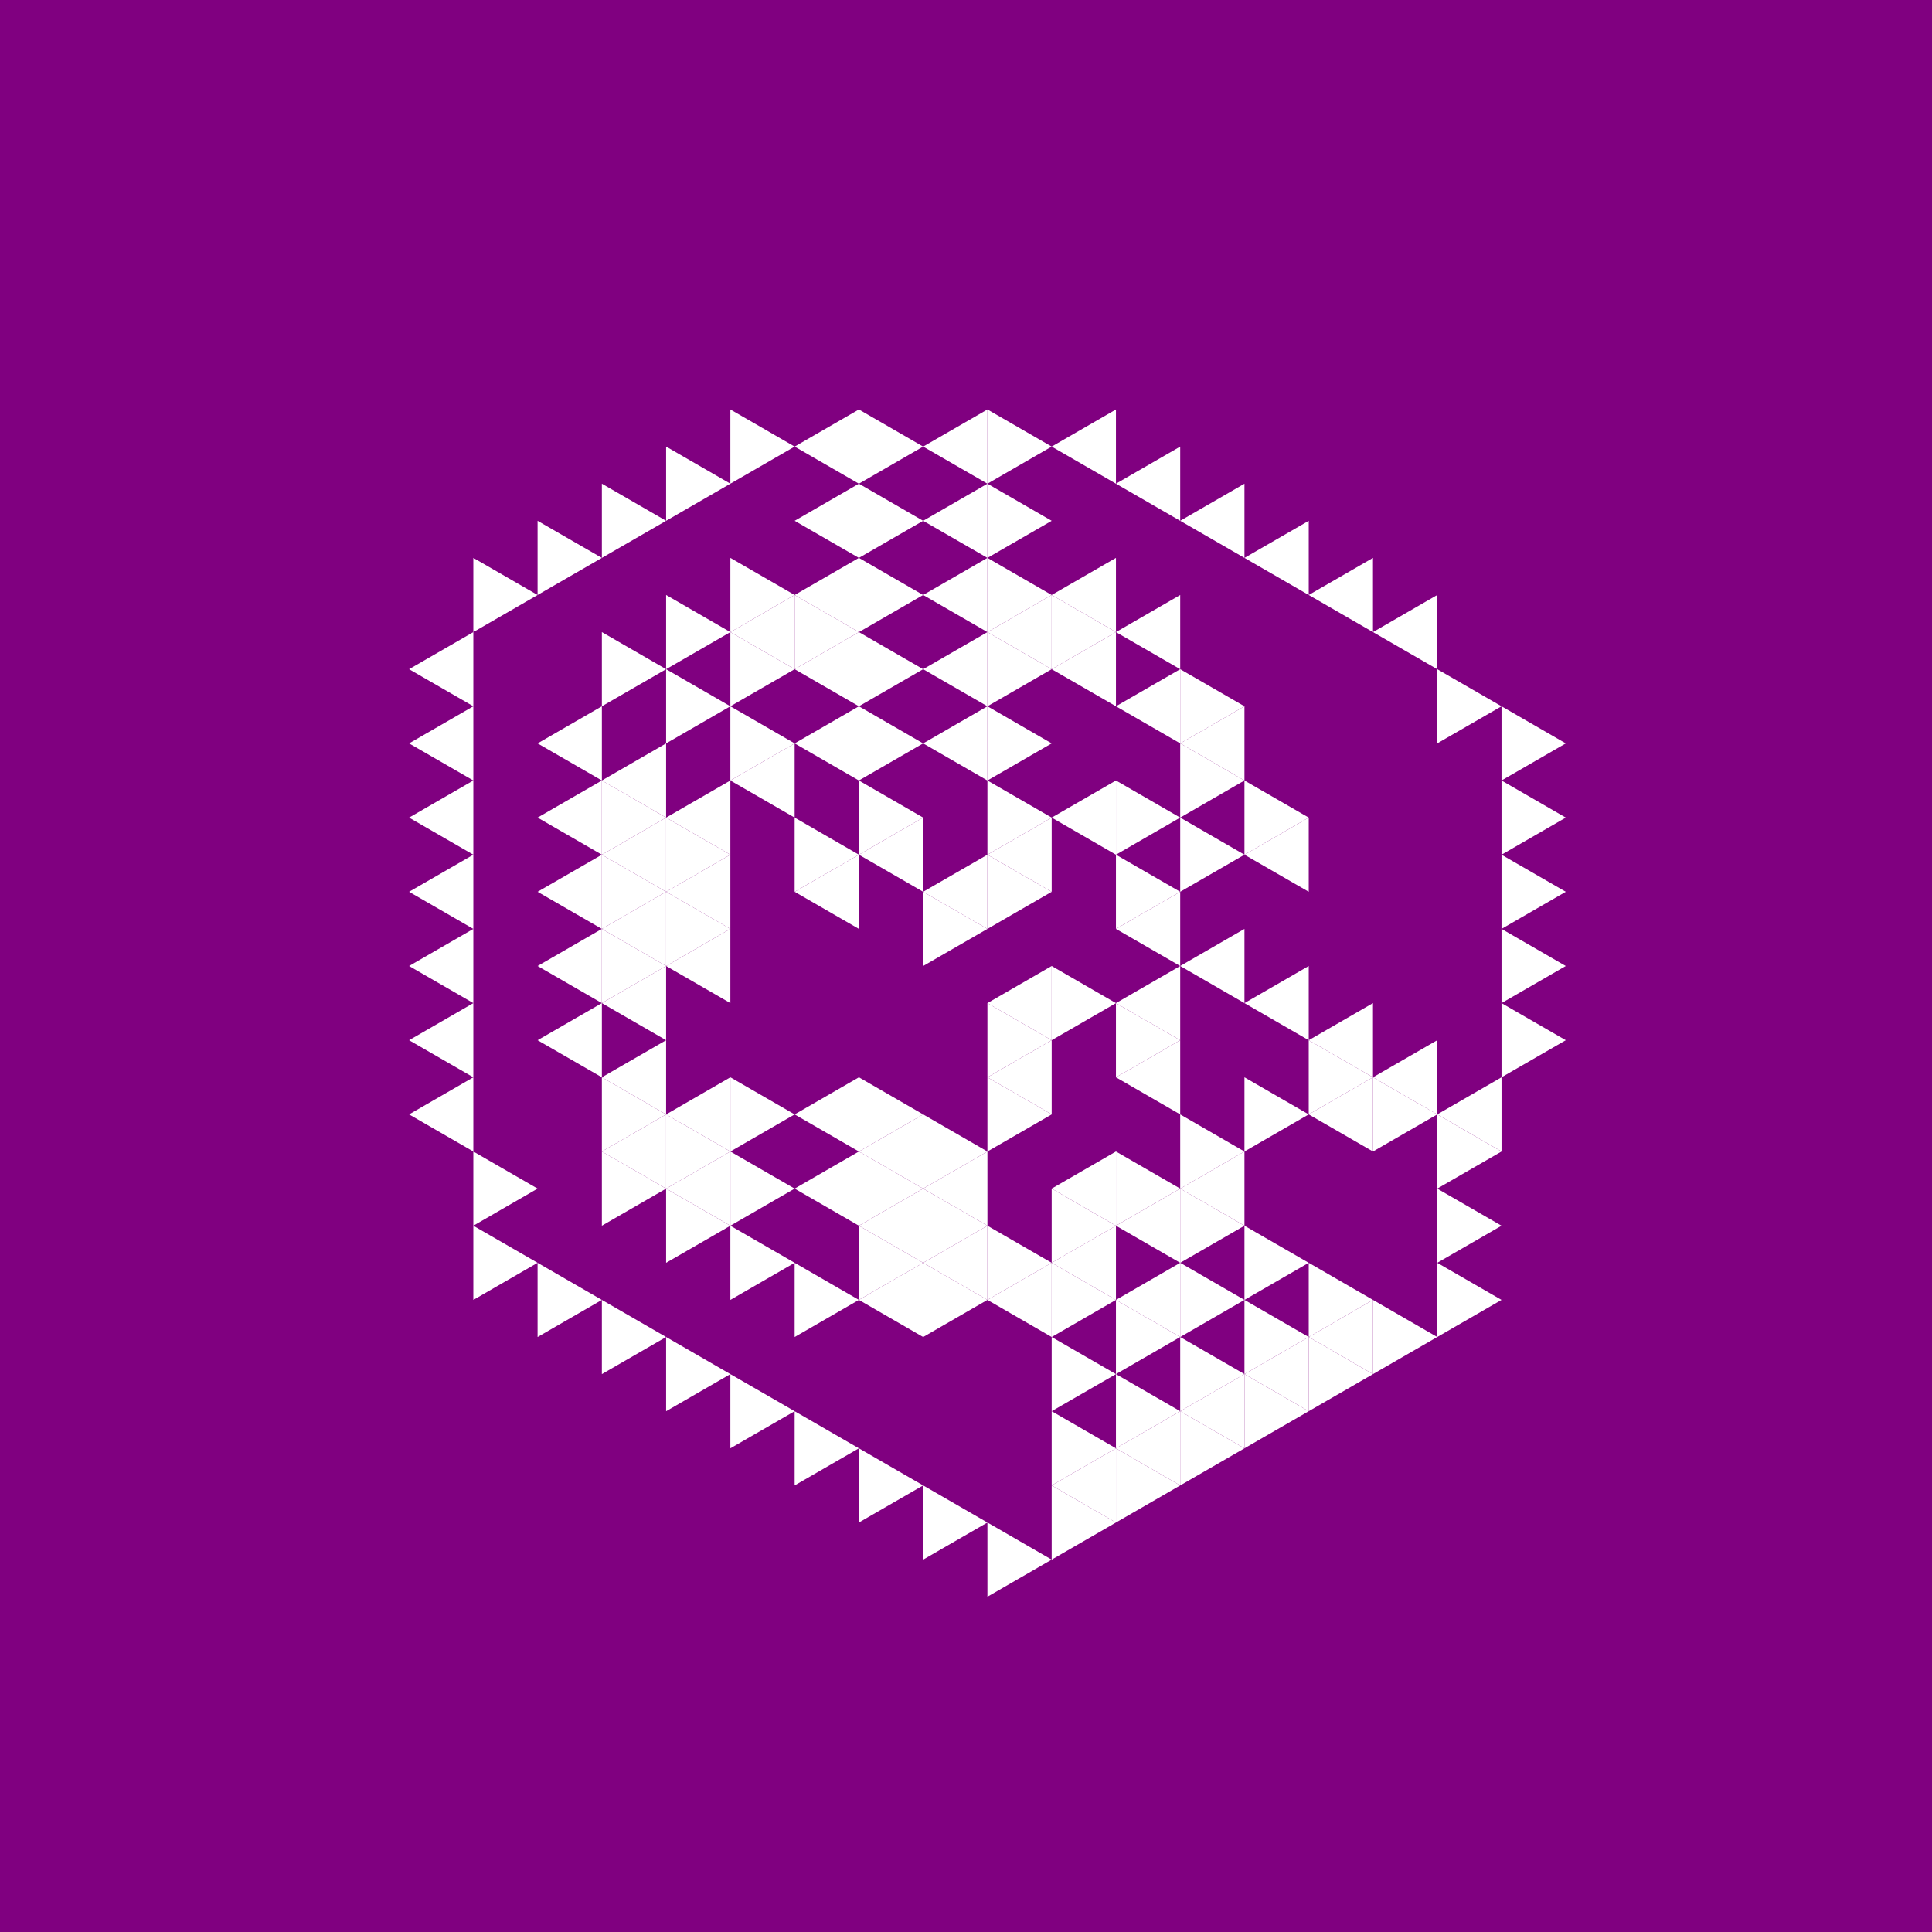 <svg height="360pt" viewBox="0 0 360 360" width="360pt" xmlns="http://www.w3.org/2000/svg"><path d="m0 0h360v360h-360z" fill="#800080"/><g fill="#fff"><path d="m183.992 186.914 11.973-6.914v13.828zm0 0"/><path d="m172.016 166.172 11.977-6.91v13.824zm0 0"/><path d="m183.992 159.262 11.973-6.914v13.824zm0 0"/><path d="m160.043 159.262 11.973-6.914v13.824zm0 0"/><path d="m148.07 166.172 11.973-6.91v13.824zm0 0"/><path d="m183.992 200.738 11.973-6.91v13.824zm0 0"/><path d="m207.941 200.738 11.973-6.91v13.824zm0 0"/><path d="m207.941 186.914 11.973-6.914v13.828zm0 0"/><path d="m207.941 173.086 11.973-6.914v13.828zm0 0"/><path d="m195.965 152.348 11.977-6.914v13.828zm0 0"/><path d="m172.016 138.52 11.977-6.914v13.828zm0 0"/><path d="m148.07 207.652 11.973-6.914v13.828zm0 0"/><path d="m160.043 214.566 11.973-6.914v13.828zm0 0"/><path d="m172.016 221.48 11.977-6.914v13.828zm0 0"/><path d="m219.914 180 11.973-6.914v13.828zm0 0"/><path d="m172.016 124.695 11.977-6.914v13.824zm0 0"/><path d="m148.07 138.52 11.973-6.914v13.828zm0 0"/><path d="m136.094 145.434 11.977-6.914v13.828zm0 0"/><path d="m124.121 152.348 11.973-6.914v13.828zm0 0"/><path d="m124.121 166.172 11.973-6.91v13.824zm0 0"/><path d="m124.121 180 11.973-6.914v13.828zm0 0"/><path d="m124.121 207.652 11.973-6.914v13.828zm0 0"/><path d="m148.07 221.48 11.973-6.914v13.828zm0 0"/><path d="m160.043 228.395 11.973-6.914v13.824zm0 0"/><path d="m172.016 235.305 11.977-6.91v13.824zm0 0"/><path d="m195.965 221.48 11.977-6.914v13.828zm0 0"/><path d="m231.887 186.914 11.977-6.914v13.828zm0 0"/><path d="m231.887 159.262 11.977-6.914v13.824zm0 0"/><path d="m219.914 138.52 11.973-6.914v13.828zm0 0"/><path d="m207.941 131.605 11.973-6.91v13.824zm0 0"/><path d="m195.965 124.695 11.977-6.914v13.824zm0 0"/><path d="m183.992 117.781 11.973-6.914v13.828zm0 0"/><path d="m172.016 110.867 11.977-6.914v13.828zm0 0"/><path d="m148.07 124.695 11.973-6.914v13.824zm0 0"/><path d="m112.148 145.434 11.973-6.914v13.828zm0 0"/><path d="m112.148 159.262 11.973-6.914v13.824zm0 0"/><path d="m112.148 173.086 11.973-6.914v13.828zm0 0"/><path d="m112.148 186.914 11.973-6.914v13.828zm0 0"/><path d="m112.148 200.738 11.973-6.91v13.824zm0 0"/><path d="m112.148 214.566 11.973-6.914v13.828zm0 0"/><path d="m124.121 221.48 11.973-6.914v13.828zm0 0"/><path d="m160.043 242.219 11.973-6.914v13.828zm0 0"/><path d="m183.992 242.219 11.973-6.914v13.828zm0 0"/><path d="m195.965 235.305 11.977-6.91v13.824zm0 0"/><path d="m207.941 228.395 11.973-6.914v13.824zm0 0"/><path d="m219.914 221.48 11.973-6.914v13.828zm0 0"/><path d="m243.863 207.652 11.973-6.914v13.828zm0 0"/><path d="m243.863 193.828 11.973-6.914v13.824zm0 0"/><path d="m207.941 117.781 11.973-6.914v13.828zm0 0"/><path d="m195.965 110.867 11.977-6.914v13.828zm0 0"/><path d="m172.016 97.043 11.977-6.914v13.824zm0 0"/><path d="m148.07 110.867 11.973-6.914v13.828zm0 0"/><path d="m136.094 117.781 11.977-6.914v13.828zm0 0"/><path d="m100.172 138.52 11.977-6.914v13.828zm0 0"/><path d="m100.172 152.348 11.977-6.914v13.828zm0 0"/><path d="m100.172 166.172 11.977-6.91v13.824zm0 0"/><path d="m100.172 180 11.977-6.914v13.828zm0 0"/><path d="m100.172 193.828 11.977-6.914v13.824zm0 0"/><path d="m207.941 242.219 11.973-6.914v13.828zm0 0"/><path d="m255.836 200.738 11.973-6.91v13.824zm0 0"/><path d="m172.016 83.215 11.977-6.914v13.828zm0 0"/><path d="m148.07 97.043 11.973-6.914v13.824zm0 0"/><path d="m267.809 207.652 11.977-6.914v13.828zm0 0"/><path d="m255.836 117.781 11.973-6.914v13.828zm0 0"/><path d="m243.863 110.867 11.973-6.914v13.828zm0 0"/><path d="m231.887 103.953 11.977-6.91v13.824zm0 0"/><path d="m219.914 97.043 11.973-6.914v13.824zm0 0"/><path d="m207.941 90.129 11.973-6.914v13.828zm0 0"/><path d="m195.965 83.215 11.977-6.914v13.828zm0 0"/><path d="m148.07 83.215 11.973-6.914v13.828zm0 0"/><path d="m76.227 124.695 11.973-6.914v13.824zm0 0"/><path d="m76.227 138.52 11.973-6.914v13.828zm0 0"/><path d="m76.227 152.348 11.973-6.914v13.828zm0 0"/><path d="m76.227 166.172 11.973-6.91v13.824zm0 0"/><path d="m76.227 180 11.973-6.914v13.828zm0 0"/><path d="m76.227 193.828 11.973-6.914v13.824zm0 0"/><path d="m76.227 207.652 11.973-6.914v13.828zm0 0"/><path d="m195.965 276.785 11.977-6.914v13.828zm0 0"/><path d="m207.941 269.871 11.973-6.914v13.828zm0 0"/><path d="m219.914 262.957 11.973-6.91v13.824zm0 0"/><path d="m231.887 256.047 11.977-6.914v13.824zm0 0"/><path d="m243.863 249.133 11.973-6.914v13.828zm0 0"/><path d="m183.992 173.086-11.977-6.914v13.828zm0 0"/><path d="m207.941 186.914-11.977-6.914v13.828zm0 0"/><path d="m195.965 166.172-11.973-6.91v13.824zm0 0"/><path d="m195.965 193.828-11.973-6.914v13.824zm0 0"/><path d="m219.914 193.828-11.973-6.914v13.824zm0 0"/><path d="m219.914 166.172-11.973-6.91v13.824zm0 0"/><path d="m195.965 152.348-11.973-6.914v13.828zm0 0"/><path d="m172.016 152.348-11.973-6.914v13.828zm0 0"/><path d="m160.043 159.262-11.973-6.914v13.824zm0 0"/><path d="m172.016 207.652-11.973-6.914v13.828zm0 0"/><path d="m183.992 214.566-11.977-6.914v13.828zm0 0"/><path d="m195.965 207.652-11.973-6.914v13.828zm0 0"/><path d="m231.887 159.262-11.973-6.914v13.824zm0 0"/><path d="m219.914 152.348-11.973-6.914v13.828zm0 0"/><path d="m195.965 138.52-11.973-6.914v13.828zm0 0"/><path d="m172.016 138.52-11.973-6.914v13.828zm0 0"/><path d="m148.07 207.652-11.977-6.914v13.828zm0 0"/><path d="m172.016 221.48-11.973-6.914v13.828zm0 0"/><path d="m183.992 228.395-11.977-6.914v13.824zm0 0"/><path d="m243.863 207.652-11.977-6.914v13.828zm0 0"/><path d="m243.863 152.348-11.977-6.914v13.828zm0 0"/><path d="m231.887 145.434-11.973-6.914v13.828zm0 0"/><path d="m195.965 124.695-11.973-6.914v13.824zm0 0"/><path d="m172.016 124.695-11.973-6.914v13.824zm0 0"/><path d="m148.07 138.52-11.977-6.914v13.828zm0 0"/><path d="m136.094 159.262-11.973-6.914v13.824zm0 0"/><path d="m136.094 173.086-11.973-6.914v13.828zm0 0"/><path d="m136.094 214.566-11.973-6.914v13.828zm0 0"/><path d="m148.07 221.48-11.977-6.914v13.828zm0 0"/><path d="m172.016 235.305-11.973-6.91v13.824zm0 0"/><path d="m183.992 242.219-11.977-6.914v13.828zm0 0"/><path d="m195.965 235.305-11.973-6.91v13.824zm0 0"/><path d="m207.941 228.395-11.977-6.914v13.824zm0 0"/><path d="m219.914 221.48-11.973-6.914v13.828zm0 0"/><path d="m231.887 214.566-11.973-6.914v13.828zm0 0"/><path d="m255.836 200.738-11.973-6.91v13.824zm0 0"/><path d="m231.887 131.605-11.973-6.91v13.824zm0 0"/><path d="m207.941 117.781-11.977-6.914v13.828zm0 0"/><path d="m195.965 110.867-11.973-6.914v13.828zm0 0"/><path d="m172.016 110.867-11.973-6.914v13.828zm0 0"/><path d="m160.043 117.781-11.973-6.914v13.828zm0 0"/><path d="m148.07 124.695-11.977-6.914v13.824zm0 0"/><path d="m136.094 131.605-11.973-6.91v13.824zm0 0"/><path d="m124.121 152.348-11.973-6.914v13.828zm0 0"/><path d="m124.121 166.172-11.973-6.91v13.824zm0 0"/><path d="m124.121 180-11.973-6.914v13.828zm0 0"/><path d="m124.121 207.652-11.973-6.914v13.828zm0 0"/><path d="m124.121 221.48-11.973-6.914v13.828zm0 0"/><path d="m136.094 228.395-11.973-6.914v13.824zm0 0"/><path d="m148.07 235.305-11.977-6.91v13.824zm0 0"/><path d="m160.043 242.219-11.973-6.914v13.828zm0 0"/><path d="m207.941 242.219-11.977-6.914v13.828zm0 0"/><path d="m231.887 228.395-11.973-6.914v13.824zm0 0"/><path d="m267.809 207.652-11.973-6.914v13.828zm0 0"/><path d="m195.965 97.043-11.973-6.914v13.824zm0 0"/><path d="m172.016 97.043-11.973-6.914v13.824zm0 0"/><path d="m148.07 110.867-11.977-6.914v13.828zm0 0"/><path d="m136.094 117.781-11.973-6.914v13.828zm0 0"/><path d="m124.121 124.695-11.973-6.914v13.824zm0 0"/><path d="m207.941 256.047-11.977-6.914v13.824zm0 0"/><path d="m219.914 249.133-11.973-6.914v13.828zm0 0"/><path d="m231.887 242.219-11.973-6.914v13.828zm0 0"/><path d="m243.863 235.305-11.977-6.91v13.824zm0 0"/><path d="m279.785 228.395-11.977-6.914v13.824zm0 0"/><path d="m279.785 214.566-11.977-6.914v13.828zm0 0"/><path d="m279.785 131.605-11.977-6.91v13.824zm0 0"/><path d="m195.965 83.215-11.973-6.914v13.828zm0 0"/><path d="m172.016 83.215-11.973-6.914v13.828zm0 0"/><path d="m100.172 221.48-11.973-6.914v13.828zm0 0"/><path d="m100.172 235.305-11.973-6.91v13.824zm0 0"/><path d="m112.148 242.219-11.977-6.914v13.828zm0 0"/><path d="m124.121 249.133-11.973-6.914v13.828zm0 0"/><path d="m136.094 256.047-11.973-6.914v13.824zm0 0"/><path d="m148.07 262.957-11.977-6.91v13.824zm0 0"/><path d="m160.043 269.871-11.973-6.914v13.828zm0 0"/><path d="m172.016 276.785-11.973-6.914v13.828zm0 0"/><path d="m183.992 283.699-11.977-6.914v13.828zm0 0"/><path d="m207.941 269.871-11.977-6.914v13.828zm0 0"/><path d="m219.914 262.957-11.973-6.91v13.824zm0 0"/><path d="m231.887 256.047-11.973-6.914v13.824zm0 0"/><path d="m243.863 249.133-11.977-6.914v13.828zm0 0"/><path d="m255.836 242.219-11.973-6.914v13.828zm0 0"/><path d="m291.758 193.828-11.973-6.914v13.824zm0 0"/><path d="m291.758 180-11.973-6.914v13.828zm0 0"/><path d="m291.758 166.172-11.973-6.91v13.824zm0 0"/><path d="m291.758 152.348-11.973-6.914v13.828zm0 0"/><path d="m291.758 138.52-11.973-6.914v13.828zm0 0"/><path d="m148.07 83.215-11.977-6.914v13.828zm0 0"/><path d="m136.094 90.129-11.973-6.914v13.828zm0 0"/><path d="m124.121 97.043-11.973-6.914v13.824zm0 0"/><path d="m112.148 103.953-11.977-6.91v13.824zm0 0"/><path d="m100.172 110.867-11.973-6.914v13.828zm0 0"/><path d="m195.965 290.613-11.973-6.914v13.824zm0 0"/><path d="m207.941 283.699-11.977-6.914v13.828zm0 0"/><path d="m219.914 276.785-11.973-6.914v13.828zm0 0"/><path d="m231.887 269.871-11.973-6.914v13.828zm0 0"/><path d="m243.863 262.957-11.977-6.91v13.824zm0 0"/><path d="m255.836 256.047-11.973-6.914v13.824zm0 0"/><path d="m267.809 249.133-11.973-6.914v13.828zm0 0"/><path d="m279.785 242.219-11.977-6.914v13.828zm0 0"/></g></svg>